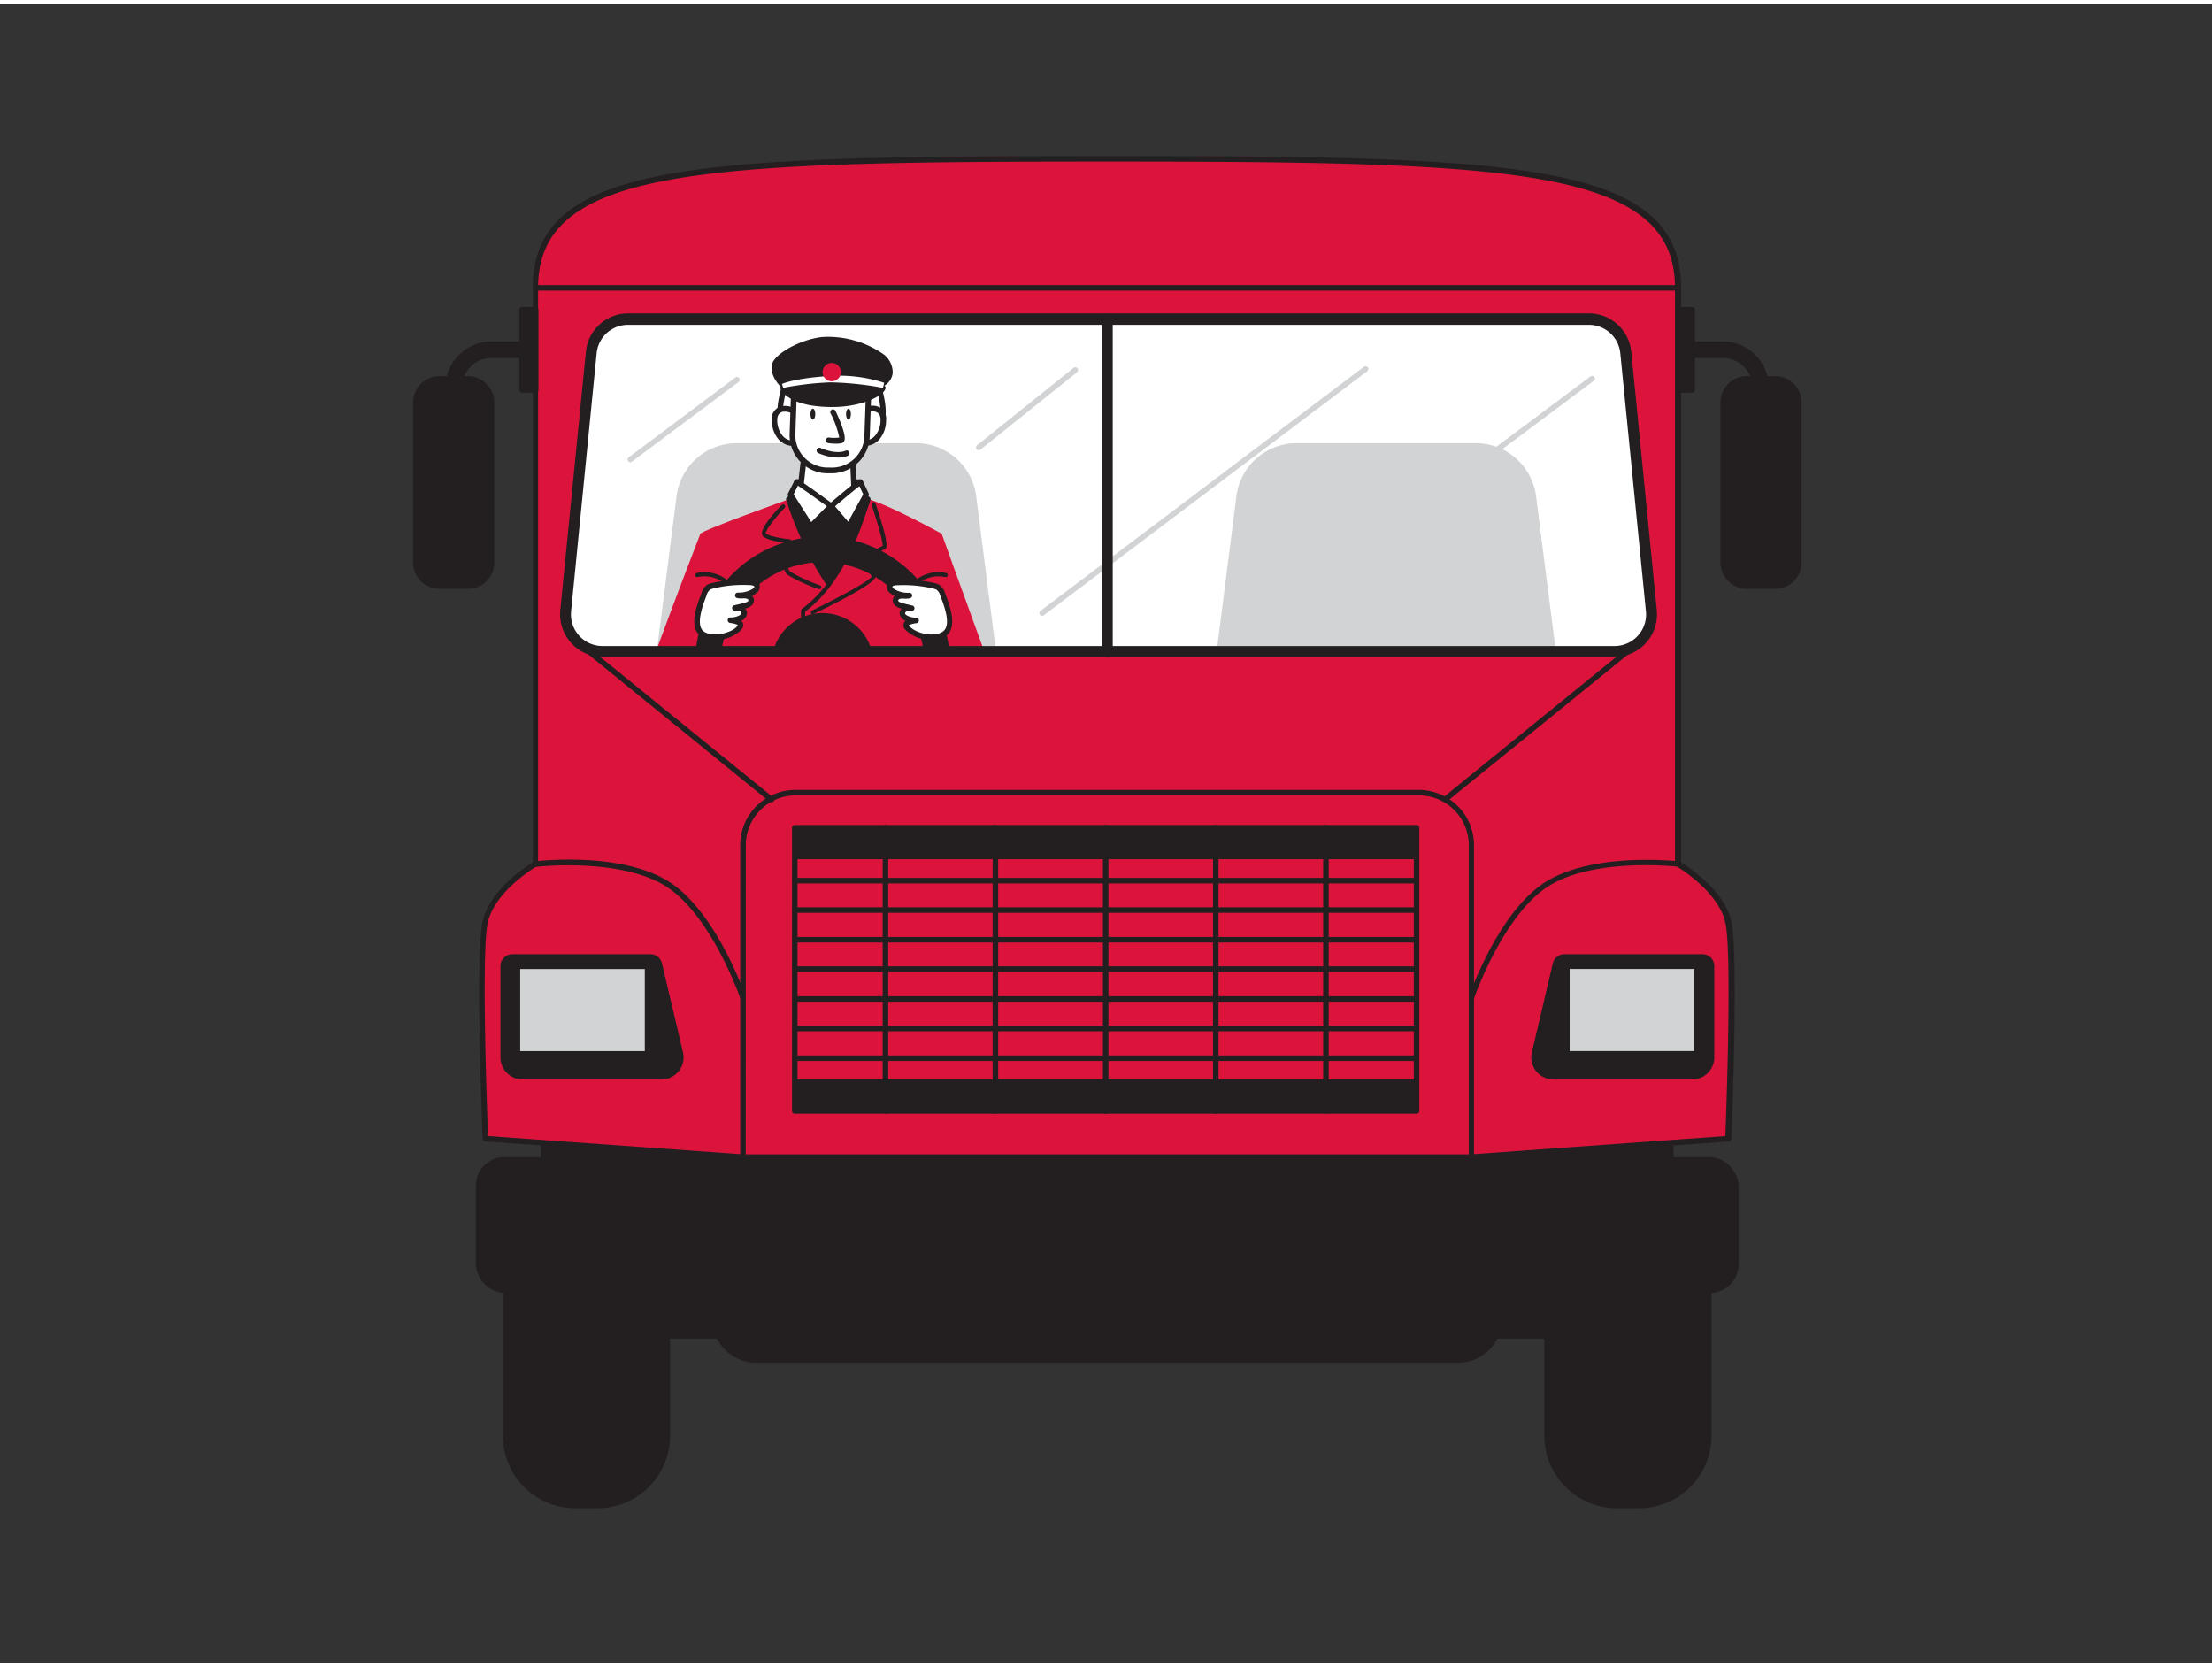 <svg id="_370_bus_driver_flatline" data-name="#370_bus_driver_flatline" xmlns="http://www.w3.org/2000/svg" viewBox="0 0 400 300" width="406" height="306" class="illustration styles_illustrationTablet__1DWOa"><rect x="0" y="0" width="400" height="300" fill="#333333" stroke="none"/><rect x="86.05" y="208.51" width="228.34" height="24.54" rx="5.12" fill="#231f20"></rect><rect x="97.81" y="197.3" width="204.82" height="31.4" fill="#231f20"></rect><path d="M90.94,221.15h30.23a0,0,0,0,1,0,0V258.9A13.12,13.12,0,0,1,108.05,272h-4A13.12,13.12,0,0,1,90.94,258.9V221.15A0,0,0,0,1,90.94,221.15Z" fill="#231f20"></path><path d="M279.27,221.15h30.23a0,0,0,0,1,0,0V258.9A13.12,13.12,0,0,1,296.39,272h-4a13.12,13.12,0,0,1-13.12-13.12V221.15A0,0,0,0,1,279.27,221.15Z" fill="#231f20"></path><path d="M128.83,226.35H271.62a0,0,0,0,1,0,0v11.42a7.9,7.9,0,0,1-7.9,7.9h-127a7.9,7.9,0,0,1-7.9-7.9V226.35a0,0,0,0,1,0,0Z" fill="#231f20"></path><rect x="103.39" y="220.78" width="193.66" height="20.54" fill="#231f20"></rect><path d="M312.56,166c-1.34-6-9-10.49-9-10.49h-.06V51.31C303.46,29,273.34,28,200.16,28S96.86,29,96.86,51.31h0V155.52H96.8s-7.69,4.47-9,10.49,0,39.16,0,39.16l46.52,3.34H266l46.52-3.34S313.9,172,312.56,166Z" fill="#dc143c"></path><path d="M134.29,209l-46.56-3.34a.51.51,0,0,1-.46-.48c-.06-1.36-1.33-33.27,0-39.29,1.27-5.7,7.84-9.94,9.08-10.69V51.31c0-22.92,30-23.83,103.8-23.83S304,28.39,304,51.31v103.9c1.24.75,7.82,5,9.09,10.69h0c1.33,6,.06,37.93,0,39.29a.51.51,0,0,1-.47.48L266.08,209Zm-46-4.31L134.32,208H266l46-3.31c.15-4,1.22-33.07,0-38.58h0c-1.22-5.5-8.1-9.75-8.75-10.14a.51.51,0,0,1-.36-.46V51.31c0-10.65-7.11-16.49-23.79-19.54s-43.31-3.29-79-3.29-62.25.24-79,3.29-23.8,8.89-23.8,19.54V155.52a.49.49,0,0,1-.4.49c-.89.54-7.51,4.73-8.7,10.11S88.1,200.73,88.25,204.7Zm224.31.47h0Z" fill="#231f20"></path><path d="M143.87,142.58h112.7a9.53,9.53,0,0,1,9.53,9.53v56.4a0,0,0,0,1,0,0H134.35a0,0,0,0,1,0,0v-56.4A9.53,9.53,0,0,1,143.87,142.58Z" fill="#dc143c"></path><path d="M266.1,209H134.35a.5.5,0,0,1-.5-.5v-56.4a10,10,0,0,1,10-10h112.7a10,10,0,0,1,10,10v56.4A.5.5,0,0,1,266.1,209Zm-131.25-1H265.6v-55.9a9,9,0,0,0-9-9H143.87a9,9,0,0,0-9,9Z" fill="#231f20"></path><path d="M119.65,194.46H94.5a4,4,0,0,1-4-4V173.94a2.13,2.13,0,0,1,2.13-2.13h25a2.12,2.12,0,0,1,2.07,1.64l3.82,16.15A4,4,0,0,1,119.65,194.46Z" fill="#231f20"></path><rect x="94.07" y="174.49" width="22.53" height="14.84" fill="#d1d3d4"></rect><path d="M134.35,180.12a.5.5,0,0,1-.48-.34c-.05-.15-5.39-15.5-13.83-20.48s-23-3.3-23.12-3.28a.5.5,0,0,1-.12-1c.61-.08,15-1.75,23.74,3.41s14.06,20.37,14.28,21a.5.5,0,0,1-.31.63Z" fill="#231f20"></path><path d="M280.79,194.46H306a4,4,0,0,0,4-4V173.94a2.13,2.13,0,0,0-2.13-2.13h-25a2.14,2.14,0,0,0-2.07,1.64L277,189.6A4,4,0,0,0,280.79,194.46Z" fill="#231f20"></path><rect x="283.84" y="174.49" width="22.53" height="14.84" transform="translate(590.21 363.81) rotate(-180)" fill="#d1d3d4"></rect><path d="M266.1,180.12a.41.41,0,0,1-.16,0,.49.49,0,0,1-.31-.63c.22-.65,5.51-15.85,14.27-21S303,155,303.64,155a.5.5,0,0,1,.44.55.5.5,0,0,1-.56.44c-.14,0-14.66-1.7-23.11,3.28s-13.79,20.33-13.84,20.48A.49.49,0,0,1,266.1,180.12Z" fill="#231f20"></path><rect x="143.72" y="148.94" width="112.45" height="51.2" fill="#dc143c"></rect><path d="M256.16,200.65H143.72a.5.5,0,0,1-.5-.5V148.94a.5.5,0,0,1,.5-.5H256.16a.5.5,0,0,1,.5.5v51.21A.5.5,0,0,1,256.16,200.65Zm-111.94-1H255.66V149.44H144.22Z" fill="#231f20"></path><path d="M160.12,200.65a.5.5,0,0,1-.5-.5V148.94a.5.5,0,0,1,.5-.5.51.51,0,0,1,.5.5v51.21A.51.51,0,0,1,160.12,200.65Z" fill="#231f20"></path><path d="M180,200.65a.5.5,0,0,1-.5-.5V148.94a.5.5,0,0,1,.5-.5.51.51,0,0,1,.5.5v51.21A.51.51,0,0,1,180,200.65Z" fill="#231f20"></path><path d="M199.94,200.65a.5.5,0,0,1-.5-.5V148.94a.5.5,0,0,1,1,0v51.21A.5.5,0,0,1,199.94,200.65Z" fill="#231f20"></path><path d="M219.85,200.65a.51.51,0,0,1-.5-.5V148.94a.51.51,0,0,1,.5-.5.5.5,0,0,1,.5.5v51.21A.5.5,0,0,1,219.85,200.65Z" fill="#231f20"></path><path d="M239.77,200.65a.5.5,0,0,1-.5-.5V148.94a.5.5,0,0,1,.5-.5.51.51,0,0,1,.5.5v51.21A.51.51,0,0,1,239.77,200.65Z" fill="#231f20"></path><path d="M256.16,159H143.72a.5.5,0,0,1,0-1H256.16a.5.5,0,0,1,0,1Z" fill="#231f20"></path><path d="M256.16,164.33H143.72a.5.5,0,0,1-.5-.5.5.5,0,0,1,.5-.5H256.16a.5.5,0,0,1,.5.5A.5.5,0,0,1,256.16,164.33Z" fill="#231f20"></path><path d="M256.16,169.69H143.72a.5.5,0,1,1,0-1H256.16a.5.5,0,0,1,0,1Z" fill="#231f20"></path><path d="M256.16,175H143.72a.5.5,0,0,1-.5-.5.5.5,0,0,1,.5-.5H256.16a.5.5,0,0,1,.5.5A.5.5,0,0,1,256.16,175Z" fill="#231f20"></path><path d="M256.16,180.4H143.72a.5.5,0,0,1-.5-.5.5.5,0,0,1,.5-.5H256.16a.5.5,0,0,1,.5.5A.5.5,0,0,1,256.16,180.4Z" fill="#231f20"></path><path d="M256.16,185.75H143.72a.5.5,0,0,1-.5-.5.5.5,0,0,1,.5-.5H256.16a.5.5,0,0,1,.5.5A.5.5,0,0,1,256.16,185.75Z" fill="#231f20"></path><path d="M256.16,191.11H143.72a.5.5,0,0,1-.5-.5.5.5,0,0,1,.5-.5H256.16a.5.5,0,0,1,.5.5A.5.5,0,0,1,256.16,191.11Z" fill="#231f20"></path><rect x="143.72" y="194.46" width="112.45" height="5.69" fill="#231f20"></rect><rect x="143.72" y="148.94" width="112.45" height="5.69" fill="#231f20"></rect><path d="M291.93,117.06H109a6.7,6.7,0,0,1-6.68-7.37L106.89,63A6.72,6.72,0,0,1,113.57,57H287.31A6.72,6.72,0,0,1,294,63l4.62,46.66A6.71,6.71,0,0,1,291.93,117.06Z" fill="#fff"></path><path d="M234.53,79.4h32.29A11,11,0,0,1,277.77,89l3.59,28.15H220L223.58,89A11,11,0,0,1,234.53,79.4Z" fill="#d1d3d4"></path><path d="M133.29,79.4h32.3A11,11,0,0,1,176.53,89l3.59,28.15H118.76L122.34,89A11,11,0,0,1,133.29,79.4Z" fill="#d1d3d4"></path><path d="M188.45,110.62a.5.5,0,0,1-.3-.9l58.49-44.14a.51.51,0,0,1,.7.1.49.49,0,0,1-.09.7l-58.5,44.14A.54.54,0,0,1,188.45,110.62Z" fill="#d1d3d4"></path><path d="M200.22,118.06a1,1,0,0,1-1-1V57a1,1,0,1,1,2,0v60.08A1,1,0,0,1,200.22,118.06Z" fill="#231f20"></path><path d="M303.46,51.81H96.86a.5.5,0,0,1-.5-.5.51.51,0,0,1,.5-.5h206.6a.5.5,0,0,1,.5.5A.5.5,0,0,1,303.46,51.81Z" fill="#231f20"></path><rect x="75.2" y="67.77" width="13.69" height="37.48" rx="4.29" fill="#231f20"></rect><path d="M84.6,105.75H79.5A4.8,4.8,0,0,1,74.7,101V72.06a4.8,4.8,0,0,1,4.8-4.79h5.1a4.8,4.8,0,0,1,4.79,4.79V101A4.8,4.8,0,0,1,84.6,105.75ZM79.5,68.27a3.8,3.8,0,0,0-3.8,3.79V101a3.8,3.8,0,0,0,3.8,3.79h5.1A3.79,3.79,0,0,0,88.39,101V72.06a3.79,3.79,0,0,0-3.79-3.79Z" fill="#231f20"></path><rect x="94.41" y="55.27" width="2.45" height="14.5" fill="#231f20"></rect><path d="M96.86,70.28H94.41a.5.5,0,0,1-.5-.5V55.27a.49.49,0,0,1,.5-.49h2.45a.49.49,0,0,1,.5.49V69.78A.5.5,0,0,1,96.86,70.28Zm-2-1h1.46V55.77H94.91Z" fill="#231f20"></path><path d="M82.05,70.9a1.46,1.46,0,0,1-1.5-1.46A8.35,8.35,0,0,1,88.87,61h5.54a1.5,1.5,0,0,1,0,3H88.87a5.32,5.32,0,0,0-5.32,5.32A1.55,1.55,0,0,1,82.05,70.9Z" fill="#231f20"></path><rect x="311.55" y="67.77" width="13.69" height="37.48" rx="4.29" transform="translate(636.8 173.02) rotate(-180)" fill="#231f20"></rect><path d="M321,105.75h-5.1a4.81,4.81,0,0,1-4.8-4.79V72.06a4.81,4.81,0,0,1,4.8-4.79H321a4.8,4.8,0,0,1,4.79,4.79V101A4.8,4.8,0,0,1,321,105.75Zm-5.1-37.48a3.8,3.8,0,0,0-3.8,3.79V101a3.8,3.8,0,0,0,3.8,3.79H321a3.8,3.8,0,0,0,3.8-3.79V72.06a3.8,3.8,0,0,0-3.8-3.79Z" fill="#231f20"></path><rect x="303.58" y="55.27" width="2.45" height="14.5" transform="translate(609.62 125.05) rotate(-180)" fill="#231f20"></rect><path d="M306,70.28h-2.46a.51.51,0,0,1-.5-.5V55.27a.5.5,0,0,1,.5-.49H306a.49.49,0,0,1,.49.49V69.78A.5.5,0,0,1,306,70.28Zm-2-1h1.46V55.77h-1.46Z" fill="#231f20"></path><path d="M318.4,70.9a1.46,1.46,0,0,1-1.5-1.46A5.35,5.35,0,0,0,311.57,64H306a1.5,1.5,0,0,1,0-3h5.53a8.33,8.33,0,0,1,8.33,8.32A1.54,1.54,0,0,1,318.4,70.9Z" fill="#231f20"></path><line x1="261.29" y1="143.84" x2="296.49" y2="115.27" fill="#fff"></line><path d="M261.29,144.34a.5.5,0,0,1-.31-.88l35.19-28.58a.52.52,0,0,1,.71.07.51.51,0,0,1-.08.71l-35.19,28.57A.46.46,0,0,1,261.29,144.34Z" fill="#231f20"></path><line x1="139.48" y1="143.84" x2="104.29" y2="115.27" fill="#fff"></line><path d="M139.48,144.34a.5.5,0,0,1-.32-.11L104,115.66a.5.5,0,0,1,.63-.78l35.19,28.58a.49.49,0,0,1,.08.7A.51.51,0,0,1,139.48,144.34Z" fill="#231f20"></path><path d="M242.11,102.44a.51.51,0,0,1-.4-.2.5.5,0,0,1,.1-.7l45.74-34.17a.5.5,0,1,1,.59.8l-45.73,34.17A.49.49,0,0,1,242.11,102.44Z" fill="#d1d3d4"></path><path d="M142.09,68.42s-1.54,4.58-.83,6.71l2.14.23,1.11-7.17Z" fill="#fff"></path><path d="M143.4,75.86h-.06l-2.13-.22a.5.5,0,0,1-.43-.34c-.75-2.26.77-6.83.84-7a.51.51,0,0,1,.42-.34l2.42-.23a.49.49,0,0,1,.41.16.46.46,0,0,1,.13.42l-1.11,7.16A.5.5,0,0,1,143.4,75.86Zm-1.75-1.19,1.32.14.95-6.06-1.45.14C142.05,70.23,141.33,73.08,141.65,74.67Z" fill="#231f20"></path><path d="M158.65,68.42s1.54,4.58.83,6.71l-2.14.23-1.11-7.17Z" fill="#fff"></path><path d="M157.34,75.86a.5.5,0,0,1-.49-.43l-1.11-7.16a.46.46,0,0,1,.13-.42.48.48,0,0,1,.41-.16l2.41.23a.51.51,0,0,1,.43.34c.07.2,1.59,4.77.84,7a.5.5,0,0,1-.43.34l-2.13.22Zm-.52-7.11,1,6.06,1.32-.14c.32-1.59-.4-4.44-.82-5.78Z" fill="#231f20"></path><path d="M167.53,116.37l2.76-20.59s-10.4-5.77-14.17-6.5c-1.55-.31-13.47.26-13.47.26s-15.48,5.52-16,6.24c-.27.38,2,10.81,4.3,20.59Z" fill="#dc143c"></path><path d="M156.92,89.54a75.11,75.11,0,0,1-4.48,10.72l-.16.28c-1.46,2.39-2.43,4.16-2.43,4.16a49.22,49.22,0,0,1-2.77-4.6,67,67,0,0,1-4.43-10.56,21.26,21.26,0,0,1,7.65-1.19C154.89,88.31,156.92,89.54,156.92,89.54Z" fill="#231f20"></path><path d="M149.85,105.2a.53.53,0,0,1-.42-.21,51.24,51.24,0,0,1-2.79-4.66,67.4,67.4,0,0,1-4.47-10.64.49.49,0,0,1,.28-.61,21.81,21.81,0,0,1,7.84-1.23c4.72,0,6.81,1.21,6.89,1.26a.52.52,0,0,1,.22.59,75.25,75.25,0,0,1-4.53,10.81l-.16.28c-1.43,2.36-2.42,4.14-2.43,4.16a.47.47,0,0,1-.41.25Zm-6.58-15.36a67,67,0,0,0,4.26,10c.73,1.38,1.5,2.69,2.28,3.88.42-.74,1.14-2,2-3.47L152,100a72.69,72.69,0,0,0,4.3-10.21,14.76,14.76,0,0,0-6-1A23.71,23.71,0,0,0,143.27,89.84Z" fill="#231f20"></path><polygon points="144.09 86.39 155.56 86.43 155.36 90.81 147.26 90.81 143.32 88.92 144.09 86.39" fill="#231f20"></polygon><path d="M155.36,91.31h-8.1a.54.54,0,0,1-.22,0l-3.93-1.89a.49.49,0,0,1-.26-.59l.76-2.53a.5.5,0,0,1,.48-.36h0l11.47,0a.48.48,0,0,1,.36.15.47.47,0,0,1,.14.37l-.2,4.38A.5.5,0,0,1,155.36,91.31Zm-8-1h7.51l.16-3.38-10.58,0-.53,1.77Z" fill="#231f20"></path><path d="M144.89,75.64c-.35-2.8-4.95-3.65-4.83-.36a4.85,4.85,0,0,0,1.12,3.12,2.86,2.86,0,0,0,3.07.83" fill="#fff"></path><path d="M143.38,79.9a3.53,3.53,0,0,1-2.57-1.16,5.36,5.36,0,0,1-1.25-3.44,2.31,2.31,0,0,1,2.16-2.63,3.45,3.45,0,0,1,3.66,2.91.5.5,0,0,1-1,.12,2.48,2.48,0,0,0-2.59-2c-.48,0-1.29.3-1.24,1.6a4.34,4.34,0,0,0,1,2.8,2.37,2.37,0,0,0,2.51.71.51.51,0,0,1,.66.28.5.5,0,0,1-.28.65A3,3,0,0,1,143.38,79.9Z" fill="#231f20"></path><path d="M154.89,75.64c.35-2.8,4.94-3.65,4.83-.36a4.85,4.85,0,0,1-1.12,3.12,2.87,2.87,0,0,1-3.08.83" fill="#fff"></path><path d="M156.4,79.9a2.89,2.89,0,0,1-1.06-.2.5.5,0,0,1,.37-.93,2.38,2.38,0,0,0,2.52-.71,4.32,4.32,0,0,0,1-2.8c.05-1.3-.76-1.56-1.24-1.6a2.48,2.48,0,0,0-2.59,2,.5.5,0,0,1-.56.43.49.49,0,0,1-.43-.56,3.45,3.45,0,0,1,3.66-2.9,2.33,2.33,0,0,1,2.16,2.63A5.3,5.3,0,0,1,159,78.74,3.51,3.51,0,0,1,156.4,79.9Z" fill="#231f20"></path><path d="M144.53,89.55a14.68,14.68,0,0,0,5.77,1.21c3.64.13,4.25-.86,4.25-.86l-.09-2-.2-4.53-.19-4.24-8.32-.29-.4,3.45-.12,1.11Z" fill="#fff"></path><path d="M150.91,91.27h-.63a15.48,15.48,0,0,1-6-1.26.52.52,0,0,1-.27-.5l1.22-10.67a.51.51,0,0,1,.52-.44l8.32.29a.5.5,0,0,1,.48.48l.48,10.72a.46.46,0,0,1-.08.28C154.85,90.36,154.12,91.27,150.91,91.27Zm-5.84-2a15.41,15.41,0,0,0,5.24,1c2.51.1,3.45-.37,3.73-.57l-.45-10-7.4-.25Z" fill="#231f20"></path><path d="M157.17,68.09l-.35,10.1a6,6,0,0,1-.17,1.28,6.37,6.37,0,0,1-6.42,4.87l-.75,0a6.37,6.37,0,0,1-6-4.79,6.3,6.3,0,0,1-.19-1.8l.35-10.09s1.58,2.07,6.09,2A17.37,17.37,0,0,0,157.17,68.09Z" fill="#fff"></path><path d="M150.45,84.85h-.24l-.75,0A6.89,6.89,0,0,1,143,79.65a7,7,0,0,1-.21-2l.35-10.09a.5.5,0,0,1,.9-.29s1.49,1.84,5.56,1.84h.13a17.29,17.29,0,0,0,7.17-1.51.5.5,0,0,1,.5,0,.48.48,0,0,1,.23.44l-.35,10.1a7.25,7.25,0,0,1-.18,1.38A6.91,6.91,0,0,1,150.45,84.85ZM144.14,68.7l-.31,9A5.79,5.79,0,0,0,144,79.4a5.89,5.89,0,0,0,5.49,4.41l.75,0a5.84,5.84,0,0,0,5.91-4.49,5.16,5.16,0,0,0,.16-1.18l.32-9.29a19.29,19.29,0,0,1-6.86,1.28A9.64,9.64,0,0,1,144.14,68.7Z" fill="#231f20"></path><path d="M151.52,82a9,9,0,0,1-3.56-.82.5.5,0,0,1-.26-.65.51.51,0,0,1,.66-.27c2.95,1.27,4.52.52,4.53.51a.5.5,0,0,1,.67.22.49.49,0,0,1-.21.67A4.2,4.2,0,0,1,151.52,82Z" fill="#231f20"></path><ellipse cx="146.99" cy="74.15" rx="0.44" ry="0.99" fill="#231f20"></ellipse><ellipse cx="153.43" cy="74.15" rx="0.44" ry="0.99" fill="#231f20"></ellipse><path d="M155.56,86.43c-.16,0-5.31,4.33-5.31,4.33l3.18,3.72,3.19-5.81Z" fill="#fff"></path><path d="M153.43,95a.53.53,0,0,1-.38-.18l-3.18-3.71a.5.5,0,0,1-.12-.37.46.46,0,0,1,.18-.34c5.29-4.45,5.4-4.45,5.63-4.45a.5.5,0,0,1,.45.28l1.06,2.24a.5.5,0,0,1,0,.46l-3.19,5.81a.48.48,0,0,1-.38.25ZM151,90.82l2.38,2.78,2.72-4.95-.69-1.47C154.48,87.88,152.45,89.57,151,90.82Z" fill="#231f20"></path><path d="M144.09,86.39c.17,0,6.21,4.37,6.21,4.37l-3.69,3.72-3.68-5.81Z" fill="#fff"></path><path d="M146.61,95h-.05a.48.48,0,0,1-.37-.23l-3.68-5.8a.52.52,0,0,1,0-.5l1.15-2.28a.52.52,0,0,1,.45-.27c.21,0,.33,0,6.5,4.47a.47.47,0,0,1,.2.36.47.47,0,0,1-.14.39L147,94.83A.51.51,0,0,1,146.61,95Zm-3.1-6.34,3.19,5,2.83-2.86c-1.81-1.3-4.27-3.06-5.24-3.72Z" fill="#231f20"></path><path d="M141.63,69.4s1.1,3,8.89,3c5.34,0,8.92-2,9.15-3a39.19,39.19,0,0,0-9.28-1.19A79.83,79.83,0,0,0,141.63,69.4Z" fill="#231f20"></path><path d="M150.51,72.86c-8,0-9.3-3.15-9.34-3.28a.48.48,0,0,1,0-.42.49.49,0,0,1,.34-.25,80.57,80.57,0,0,1,8.83-1.2,39,39,0,0,1,9.42,1.21.48.48,0,0,1,.36.6c-.32,1.33-4.33,3.34-9.63,3.34Zm-8-3.11c.76.77,2.83,2.11,8,2.11h0c4.35,0,7.25-1.37,8.27-2.15a35.4,35.4,0,0,0-8.37-1A72.36,72.36,0,0,0,142.5,69.75Zm-.87-.35h0Z" fill="#231f20"></path><path d="M141.4,68.69s-1.65-1.7-1.3-3.34,4.53-4.16,8.71-4.6,9.24,1.7,10.77,3.07,2.18,3.55,0,4.87C159.58,68.69,149.75,66.39,141.4,68.69Z" fill="#231f20"></path><path d="M141.4,69.19A.48.48,0,0,1,141,69c-.08-.08-1.83-1.91-1.42-3.8s5-4.56,9.14-5a17.57,17.57,0,0,1,11.15,3.19,4.17,4.17,0,0,1,1.56,3.32,3.06,3.06,0,0,1-1.63,2.36.55.55,0,0,1-.38.06c-.09,0-9.8-2.25-17.93,0Zm8.46-2a47.9,47.9,0,0,1,9.63,1,2,2,0,0,0,1-1.49,3.14,3.14,0,0,0-1.22-2.48,16.64,16.64,0,0,0-10.39-2.94c-4.08.42-8,2.89-8.27,4.2a3.66,3.66,0,0,0,1,2.68A32.78,32.78,0,0,1,149.86,67.16Z" fill="#231f20"></path><path d="M141.4,68.69l.23.71a54.58,54.58,0,0,1,8.59-1,57.62,57.62,0,0,1,9.45,1l.22-.92a26.2,26.2,0,0,0-8.84-1.27C146.28,67.4,142.81,68.09,141.4,68.69Z" fill="#fff"></path><circle cx="150.4" cy="66.55" r="1.66" fill="#dc143c"></circle><path d="M150.64,73.77s2.3,4.89,1.43,5.12a6.64,6.64,0,0,1-2.23,0" fill="#fff"></path><path d="M151.1,79.49a8.31,8.31,0,0,1-1.34-.11.5.5,0,1,1,.17-1,6.7,6.7,0,0,0,1.84,0A17.43,17.43,0,0,0,150.19,74a.5.5,0,0,1,.24-.67.5.5,0,0,1,.66.24c.77,1.64,2,4.52,1.58,5.42a.74.74,0,0,1-.48.4A4.29,4.29,0,0,1,151.1,79.49Z" fill="#231f20"></path><path d="M145.23,115.85a.38.38,0,0,1-.38-.37v-5.81a.37.37,0,0,1,.16-.3c5-3.69,8.9-10.39,11.55-19.93a.37.37,0,1,1,.72.2c-2.66,9.61-6.59,16.41-11.68,20.22v5.62A.37.37,0,0,1,145.23,115.85Z" fill="#231f20"></path><path d="M147,110.36a.36.36,0,0,1-.33-.21.37.37,0,0,1,.17-.5c5.06-2.44,10.46-5.39,10.75-6.11,0-.53-1.5-1.85-2.89-2.75a.37.37,0,0,1-.17-.35.36.36,0,0,1,.23-.31c1.63-.67,4.29-1.82,4.85-2.17.08-.69-.94-4.25-2-7.41a.37.37,0,0,1,.24-.47.37.37,0,0,1,.47.23c2.58,7.61,2,8,1.82,8.2a41.59,41.59,0,0,1-4.44,2c1,.69,2.66,2,2.64,3,0,1.19-7,4.73-11.16,6.74A.51.51,0,0,1,147,110.36Z" fill="#231f20"></path><path d="M148.16,105.8l-.12,0a30.52,30.52,0,0,1-5.62-2.6c-1.33-1-.49-4.45-.12-5.73-1.18-.15-3.8-.55-4.4-1.34-.72-1,1.86-3.9,3.46-5.56a.36.36,0,0,1,.53,0,.37.37,0,0,1,0,.53c-1.93,2-3.51,4.16-3.39,4.6.36.48,2.74.92,4.32,1.08a.35.35,0,0,1,.27.17.36.36,0,0,1,.05.32c-.56,1.72-1.13,4.69-.27,5.34a29.77,29.77,0,0,0,5.41,2.49.38.38,0,0,1,.22.48A.35.35,0,0,1,148.16,105.8Z" fill="#231f20"></path><path d="M133.74,116.37c1.78-3.65,3-6.38,3-6.38L126.65,95.78s-4.22,10.87-7.78,20.59Z" fill="#dc143c"></path><path d="M177.74,116.37c-3.56-9.72-7.45-20.59-7.45-20.59L159.89,110s1.2,2.73,3,6.38Z" fill="#dc143c"></path><path d="M131.58,105.08a.38.38,0,0,1-.26-.11,5.93,5.93,0,0,0-5.19-1.36.37.37,0,1,1-.14-.73,6.62,6.62,0,0,1,5.86,1.56.37.37,0,0,1,0,.53A.36.36,0,0,1,131.58,105.08Z" fill="#231f20"></path><path d="M165.49,105.08a.38.38,0,0,1-.26-.11.37.37,0,0,1,0-.53,6.67,6.67,0,0,1,5.86-1.56.37.37,0,1,1-.14.73,6,6,0,0,0-5.19,1.36A.39.39,0,0,1,165.49,105.08Z" fill="#231f20"></path><path d="M148.74,96.28a23.09,23.09,0,0,0-22.94,20.78h4.67a18.41,18.41,0,0,1,36.54,0h4.67A23.09,23.09,0,0,0,148.74,96.28Z" fill="#231f20"></path><path d="M157.66,117.06H139.81a9.21,9.21,0,0,1,17.85,0Z" fill="#231f20"></path><path d="M127.3,106.74a2.54,2.54,0,0,1,.83-1.28,2.5,2.5,0,0,1,.75-.27,23.53,23.53,0,0,1,6.84-.62c.47,0,1,.15,1.17.6a1,1,0,0,1-.45,1,5.3,5.3,0,0,1-3,.79,11.17,11.17,0,0,0,1.42,0c.47,0,1,.35,1,.83s-.69.87-1.25,1l-1.72.41a2.54,2.54,0,0,1,1.1.11.92.92,0,0,1,.61.84,1.16,1.16,0,0,1-.72.85,3.68,3.68,0,0,1-1.78.4,5.51,5.51,0,0,1,1.19.26c.27.09.56.24.63.51a.8.8,0,0,1-.28.71c-1.37,1.49-5.06,2.27-6.74.89S126.67,108.46,127.3,106.74Z" fill="#fff"></path><path d="M129.35,115a4.34,4.34,0,0,1-2.78-.84c-2-1.6-.6-5.28.14-7.25l.12-.34h0a2.9,2.9,0,0,1,1-1.53,3,3,0,0,1,.91-.34,24.08,24.08,0,0,1,7-.63c1.13.07,1.51.56,1.62,1a1.42,1.42,0,0,1-.63,1.48,2.9,2.9,0,0,1-.76.44,1.18,1.18,0,0,1,.37.82c0,.42-.19,1.15-1.59,1.5a1.32,1.32,0,0,1,.33.92,1.64,1.64,0,0,1-1,1.26l-.08,0a1,1,0,0,1,.38.56,1.28,1.28,0,0,1-.4,1.17A6.7,6.7,0,0,1,129.35,115Zm-1.58-8.08-.13.34c-.6,1.61-1.84,5-.44,6.13s4.83.5,6.06-.83a.81.81,0,0,0,.17-.26h0a.86.86,0,0,0-.31-.15,4.92,4.92,0,0,0-1.09-.24.51.51,0,0,1-.44-.54.5.5,0,0,1,.5-.46h.12a3.2,3.2,0,0,0,1.43-.34c.27-.14.44-.31.45-.44s-.13-.28-.3-.35a2.23,2.23,0,0,0-.89-.07.53.53,0,0,1-.51-.44.49.49,0,0,1,.38-.55l1.71-.4c.52-.12.87-.33.87-.51s-.28-.31-.56-.34a3.13,3.13,0,0,0-.53,0,3.47,3.47,0,0,1-.95-.06.5.5,0,0,1-.39-.53.5.5,0,0,1,.47-.46,4.81,4.81,0,0,0,2.74-.69c.2-.16.3-.34.28-.42s-.26-.21-.72-.24a22.82,22.82,0,0,0-6.69.6,2,2,0,0,0-.59.22,1.9,1.9,0,0,0-.64,1Z" fill="#231f20"></path><path d="M170.49,106.74a2.54,2.54,0,0,0-.83-1.28,2.5,2.5,0,0,0-.75-.27,23.5,23.5,0,0,0-6.84-.62c-.47,0-1,.15-1.17.6a1,1,0,0,0,.46,1,5.27,5.27,0,0,0,3,.79,11.17,11.17,0,0,1-1.42,0c-.47,0-1,.35-1,.83s.68.87,1.25,1l1.71.41a2.56,2.56,0,0,0-1.1.11.92.92,0,0,0-.61.84,1.18,1.18,0,0,0,.72.85,3.68,3.68,0,0,0,1.78.4,5.51,5.51,0,0,0-1.19.26c-.27.09-.56.24-.63.51a.83.83,0,0,0,.28.71c1.37,1.49,5.06,2.27,6.75.89S171.12,108.46,170.49,106.74Z" fill="#fff"></path><path d="M168.45,115a6.68,6.68,0,0,1-4.65-1.77,1.22,1.22,0,0,1-.4-1.17,1,1,0,0,1,.37-.56l-.08,0a1.61,1.61,0,0,1-1-1.26,1.24,1.24,0,0,1,.33-.92c-1.41-.35-1.6-1.08-1.59-1.5a1.22,1.22,0,0,1,.36-.82,3.07,3.07,0,0,1-.76-.44,1.43,1.43,0,0,1-.63-1.48c.11-.41.49-.9,1.62-1a24.18,24.18,0,0,1,7,.63,3.08,3.08,0,0,1,.9.34,2.89,2.89,0,0,1,1,1.53l.13.34c.73,2,2.09,5.65.13,7.25A4.31,4.31,0,0,1,168.45,115Zm-4.09-2.69a1.07,1.07,0,0,0,.17.25c1.23,1.33,4.63,2,6.06.83s.16-4.51-.44-6.13l-.13-.34h0a2,2,0,0,0-.63-1,2.09,2.09,0,0,0-.6-.22,23.16,23.16,0,0,0-6.69-.6c-.46,0-.69.14-.72.24s.08.26.29.42a4.75,4.75,0,0,0,2.73.69.5.5,0,0,1,.09,1,3.57,3.57,0,0,1-1,.06,3.13,3.13,0,0,0-.53,0c-.28,0-.55.19-.55.34s.35.39.86.51l1.71.4a.49.49,0,0,1,.38.55.51.51,0,0,1-.51.44,2.23,2.23,0,0,0-.89.07.46.46,0,0,0-.3.35c0,.13.18.3.45.44a3.27,3.27,0,0,0,1.54.34.48.48,0,0,1,.51.46.5.5,0,0,1-.44.54,5.05,5.05,0,0,0-1.09.24C164.42,112.23,164.37,112.3,164.36,112.31Z" fill="#231f20"></path><path d="M291.93,118.06H109a7.71,7.71,0,0,1-7.68-8.47l4.62-46.66a7.68,7.68,0,0,1,7.67-7H287.31a7.69,7.69,0,0,1,7.68,7l4.61,46.66a7.71,7.71,0,0,1-7.67,8.47ZM113.57,58a5.69,5.69,0,0,0-5.68,5.15l-4.62,46.66a5.71,5.71,0,0,0,5.69,6.27h183a5.71,5.71,0,0,0,5.68-6.27L293,63.13A5.7,5.7,0,0,0,287.31,58Z" fill="#231f20"></path><path d="M177,80.67a.5.5,0,0,1-.39-.18.51.51,0,0,1,.07-.71l17.46-14a.51.51,0,0,1,.71.08.5.5,0,0,1-.08.7l-17.46,14A.45.45,0,0,1,177,80.67Z" fill="#d1d3d4"></path><path d="M114,82.85a.5.5,0,0,1-.3-.9l19.28-14.43a.5.5,0,0,1,.6.8L114.26,82.75A.54.54,0,0,1,114,82.85Z" fill="#d1d3d4"></path></svg>